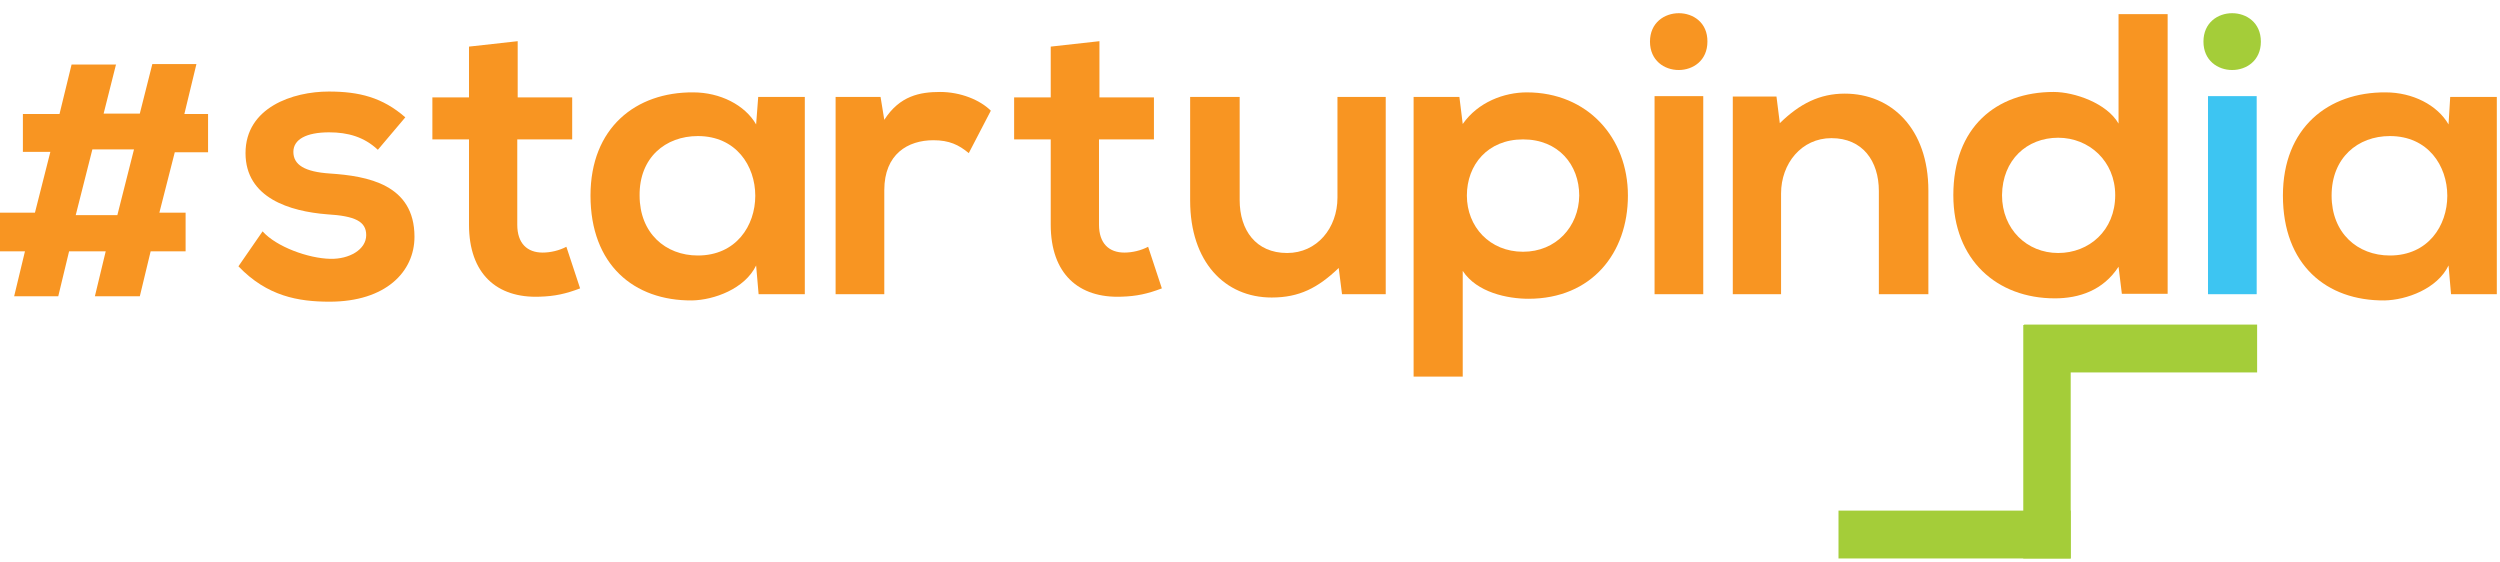 <svg width="120" height="27" viewBox="0 0 120 27" fill="none" xmlns="http://www.w3.org/2000/svg">
<g clip-path="url(#clip0_2170_1187)">
<path fill-rule="evenodd" clip-rule="evenodd" d="M19.455 5.632C18.357 4.674 17.238 4.394 15.78 4.394C14.062 4.394 11.785 5.153 11.785 7.35C11.785 9.508 13.922 10.147 15.7 10.287C17.038 10.366 17.578 10.626 17.578 11.285C17.578 11.984 16.759 12.444 15.86 12.424C14.801 12.404 13.263 11.845 12.604 11.105L11.445 12.783C12.824 14.222 14.322 14.481 15.82 14.481C18.516 14.481 19.895 13.043 19.895 11.365C19.895 8.848 17.637 8.449 15.84 8.329C14.621 8.249 14.082 7.91 14.082 7.29C14.082 6.691 14.701 6.352 15.8 6.352C16.699 6.352 17.478 6.571 18.137 7.19L19.455 5.632Z" fill="#F89522"/>
<path fill-rule="evenodd" clip-rule="evenodd" d="M22.512 2.237V4.674H20.754V6.691H22.512V10.786C22.512 13.143 23.85 14.321 25.907 14.241C26.626 14.221 27.166 14.102 27.845 13.842L27.186 11.845C26.846 12.024 26.427 12.124 26.047 12.124C25.308 12.124 24.829 11.685 24.829 10.786V6.691H27.465V4.674H24.849V1.977L22.512 2.237Z" fill="#F89522"/>
<path fill-rule="evenodd" clip-rule="evenodd" d="M33.497 6.531C37.172 6.531 37.172 12.264 33.497 12.264C31.939 12.264 30.701 11.185 30.701 9.387C30.681 7.57 31.939 6.531 33.497 6.531ZM36.294 5.972C35.754 5.033 34.556 4.434 33.277 4.434C30.521 4.414 28.344 6.132 28.344 9.387C28.344 12.703 30.421 14.441 33.218 14.421C34.276 14.401 35.754 13.862 36.294 12.743L36.413 14.121H38.631V4.653H36.394L36.294 5.972Z" fill="#F89522"/>
<path fill-rule="evenodd" clip-rule="evenodd" d="M40.109 4.654V14.122H42.446V9.128C42.446 7.39 43.585 6.731 44.803 6.731C45.562 6.731 46.022 6.951 46.501 7.35L47.56 5.313C47.04 4.794 46.102 4.414 45.123 4.414C44.164 4.414 43.185 4.594 42.446 5.752L42.267 4.654H40.109Z" fill="#F89522"/>
<path fill-rule="evenodd" clip-rule="evenodd" d="M50.435 2.237V4.674H48.678V6.691H50.435V10.786C50.435 13.143 51.774 14.321 53.831 14.241C54.55 14.221 55.09 14.102 55.769 13.842L55.11 11.845C54.77 12.024 54.351 12.124 53.971 12.124C53.232 12.124 52.752 11.685 52.752 10.786V6.691H55.389V4.674H52.773V1.977L50.435 2.237Z" fill="#F89522"/>
<path fill-rule="evenodd" clip-rule="evenodd" d="M57.127 4.654V9.627C57.127 12.564 58.785 14.281 61.042 14.281C62.36 14.281 63.259 13.822 64.258 12.863L64.417 14.122H66.515V4.654H64.198V9.488C64.198 10.946 63.219 12.144 61.781 12.144C60.283 12.144 59.504 11.046 59.504 9.607V4.654H57.127Z" fill="#F89522"/>
<path fill-rule="evenodd" clip-rule="evenodd" d="M70.211 18.077V13.003C70.89 14.042 72.368 14.341 73.367 14.341C76.403 14.341 78.14 12.144 78.14 9.388C78.14 6.611 76.203 4.434 73.287 4.434C72.208 4.434 70.95 4.893 70.211 5.952L70.051 4.654H67.853V18.077H70.211ZM73.107 12.084C71.509 12.084 70.41 10.886 70.41 9.388C70.41 7.91 71.409 6.691 73.107 6.691C74.805 6.691 75.803 7.91 75.803 9.388C75.784 10.886 74.685 12.084 73.107 12.084Z" fill="#F89522"/>
<path fill-rule="evenodd" clip-rule="evenodd" d="M79.199 1.997C79.199 3.815 81.956 3.815 81.956 1.997C81.976 0.179 79.199 0.179 79.199 1.997ZM81.756 14.122H79.419V4.614H81.756V14.122Z" fill="#F89522"/>
<path fill-rule="evenodd" clip-rule="evenodd" d="M92.562 14.122V9.148C92.562 6.172 90.784 4.494 88.547 4.494C87.349 4.494 86.39 4.974 85.431 5.912L85.271 4.634H83.174V14.122H85.491V9.288C85.491 7.85 86.47 6.631 87.908 6.631C89.406 6.631 90.185 7.73 90.185 9.168V14.122H92.562Z" fill="#F89522"/>
<path fill-rule="evenodd" clip-rule="evenodd" d="M101.69 0.699V5.932C101.13 4.953 99.572 4.414 98.574 4.414C95.817 4.414 93.76 6.112 93.76 9.368C93.76 12.484 95.857 14.321 98.634 14.321C99.792 14.321 100.951 13.942 101.69 12.803L101.849 14.102H104.047V0.679H101.69V0.699ZM98.793 6.611C100.272 6.611 101.53 7.73 101.53 9.368C101.53 11.066 100.272 12.144 98.793 12.144C97.295 12.144 96.097 11.006 96.097 9.368C96.117 7.67 97.295 6.611 98.793 6.611Z" fill="#F89522"/>
<path fill-rule="evenodd" clip-rule="evenodd" d="M105.766 1.997C105.766 3.815 108.522 3.815 108.522 1.997C108.522 0.179 105.766 0.179 105.766 1.997Z" fill="#A4CD39"/>
<path d="M108.321 4.614H105.984V14.122H108.321V4.614Z" fill="#3DC5F2"/>
<path fill-rule="evenodd" clip-rule="evenodd" d="M114.714 6.531C118.389 6.531 118.389 12.264 114.714 12.264C113.156 12.264 111.917 11.185 111.917 9.387C111.917 7.57 113.176 6.531 114.714 6.531ZM117.53 5.972C116.991 5.033 115.792 4.434 114.514 4.434C111.757 4.414 109.58 6.132 109.58 9.387C109.58 12.703 111.657 14.441 114.454 14.421C115.513 14.401 116.991 13.862 117.53 12.743L117.65 14.121H119.847V4.653H117.61L117.53 5.972Z" fill="#F89522"/>
<path d="M108.342 15.58H97.156V17.877H108.342V15.58Z" fill="#A4CD39"/>
<path d="M99.394 15.6H97.117V26.805H99.394V15.6Z" fill="#A4CD39"/>
<path d="M99.394 24.508H88.248V26.805H99.394V24.508Z" fill="#A4CD39"/>
<path d="M5.573 3.076L4.974 5.453H6.711L7.311 3.076H9.428L8.849 5.473H9.987V7.31H8.389L7.65 10.207H8.909V12.064H7.231L6.711 14.222H4.554L5.074 12.064H3.316L2.796 14.222H0.679L1.198 12.064H0V10.207H1.678L2.417 7.29H1.099V5.473H2.856L3.436 3.096H5.573V3.076ZM4.434 7.17L3.635 10.326H5.633L6.432 7.17H4.434Z" fill="#F89522"/>
</g>
<defs>
<clipPath id="clip0_2170_1187">
<rect width="120" height="26.172" fill="white" transform="translate(0 0.634)"/>
</clipPath>
</defs>
</svg>
